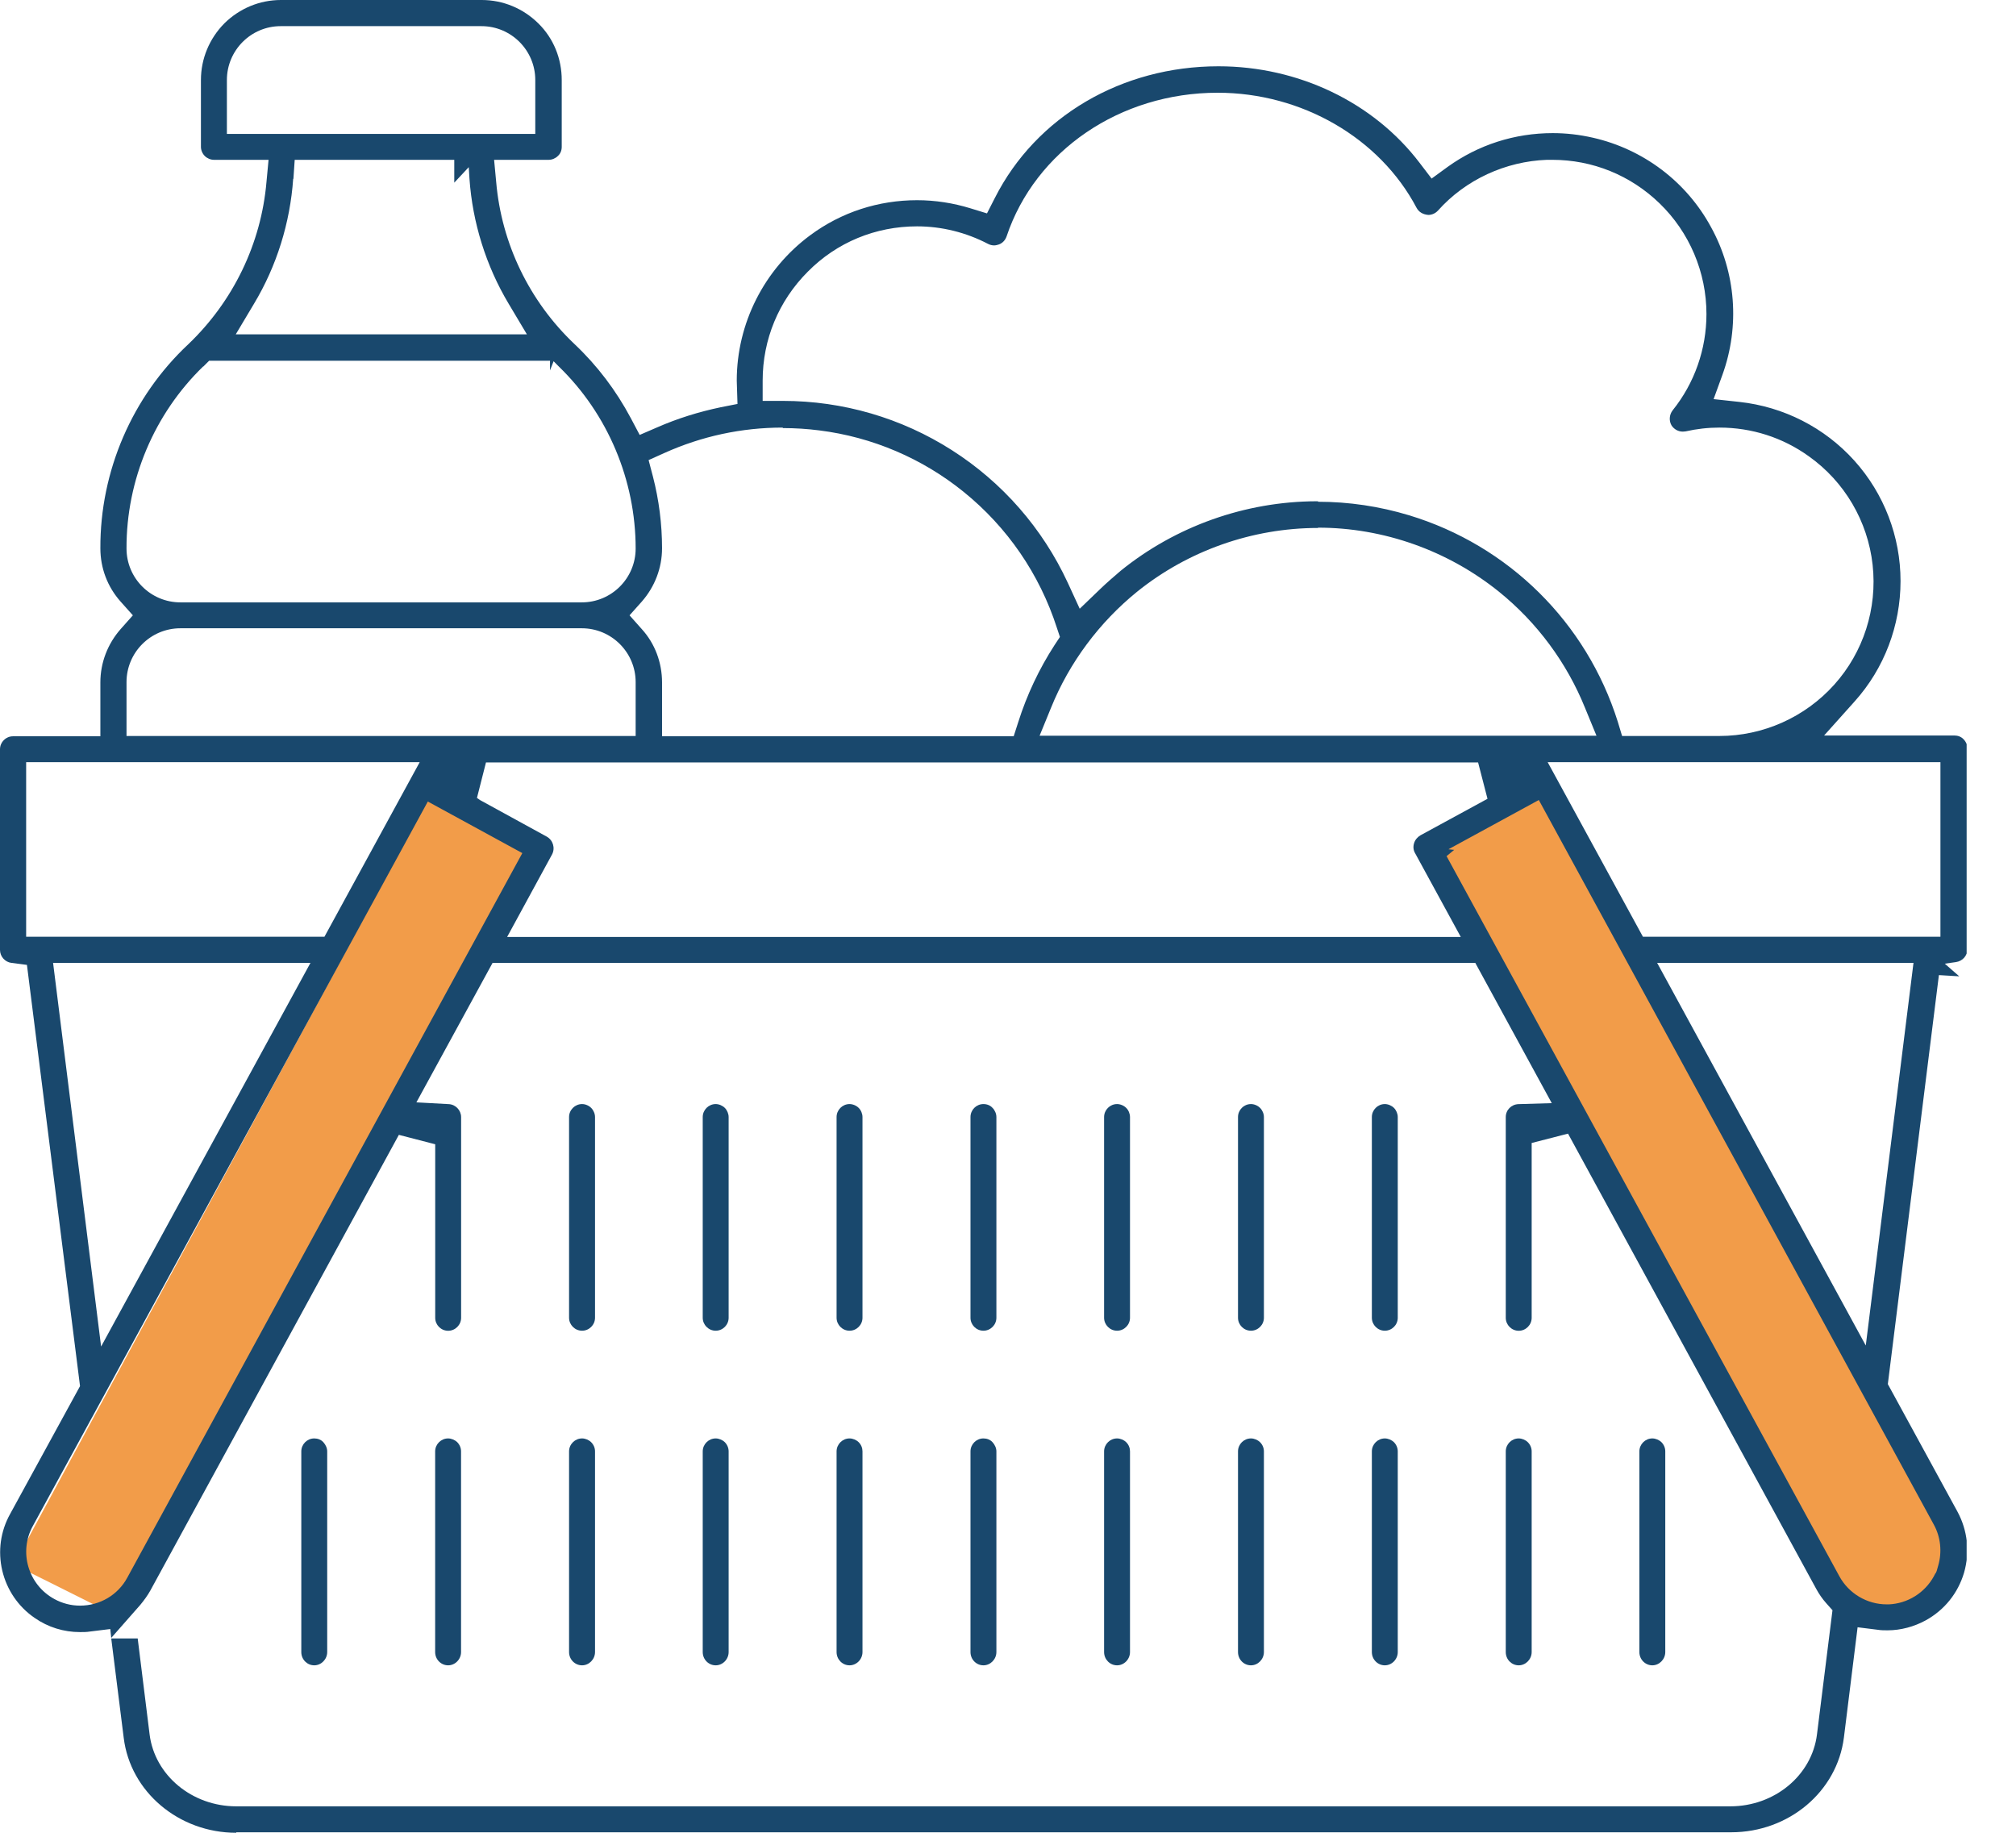 <svg width="33" height="30" viewBox="0 0 33 30" fill="none" xmlns="http://www.w3.org/2000/svg">
<g clip-path="url(#clip0_2656_16772)">
<path d="M25.251 13.016L23.5 13.897L29.983 25.874C30.216 26.169 30.861 26.648 31.559 26.227C32.262 25.803 31.85 24.876 31.559 24.468L25.251 13.02V13.016Z" fill="#F29C49"/>
<path d="M7.09 12.926L8.754 13.758L1.892 26.441L0.229 25.61L7.09 12.926Z" fill="#F29C49"/>
<path d="M5.144 27.259C5.027 27.259 4.932 27.163 4.932 27.042V23.757C4.932 23.641 5.027 23.545 5.144 23.545C5.202 23.545 5.256 23.566 5.293 23.607C5.331 23.649 5.356 23.703 5.356 23.757V27.042C5.356 27.159 5.26 27.259 5.144 27.259Z" fill="#19486D"/>
<path d="M7.335 27.259C7.219 27.259 7.123 27.163 7.123 27.042V23.757C7.123 23.641 7.219 23.545 7.335 23.545C7.389 23.545 7.447 23.57 7.485 23.607C7.526 23.649 7.547 23.703 7.547 23.757V27.042C7.547 27.159 7.452 27.259 7.335 27.259Z" fill="#19486D"/>
<path d="M9.528 21.782C9.411 21.782 9.315 21.686 9.315 21.57V18.284C9.315 18.168 9.411 18.072 9.528 18.072C9.582 18.072 9.64 18.097 9.677 18.135C9.715 18.172 9.74 18.23 9.74 18.284V21.57C9.74 21.686 9.644 21.782 9.528 21.782Z" fill="#19486D"/>
<path d="M9.528 27.259C9.411 27.259 9.315 27.163 9.315 27.042V23.757C9.315 23.641 9.411 23.545 9.528 23.545C9.582 23.545 9.64 23.57 9.677 23.607C9.719 23.649 9.74 23.703 9.74 23.757V27.042C9.74 27.159 9.644 27.259 9.528 27.259Z" fill="#19486D"/>
<path d="M11.715 21.782C11.599 21.782 11.503 21.686 11.503 21.57V18.284C11.503 18.168 11.599 18.072 11.715 18.072C11.769 18.072 11.827 18.097 11.865 18.135C11.902 18.172 11.927 18.23 11.927 18.284V21.57C11.927 21.686 11.832 21.782 11.715 21.782Z" fill="#19486D"/>
<path d="M11.715 27.259C11.599 27.259 11.503 27.163 11.503 27.042V23.757C11.503 23.641 11.599 23.545 11.715 23.545C11.769 23.545 11.827 23.57 11.865 23.607C11.906 23.649 11.927 23.703 11.927 23.757V27.042C11.927 27.159 11.832 27.259 11.715 27.259Z" fill="#19486D"/>
<path d="M20.477 21.782C20.36 21.782 20.265 21.686 20.265 21.57V18.284C20.265 18.168 20.36 18.072 20.477 18.072C20.531 18.072 20.589 18.097 20.626 18.135C20.664 18.172 20.689 18.23 20.689 18.284V21.57C20.689 21.686 20.593 21.782 20.477 21.782Z" fill="#19486D"/>
<path d="M20.477 27.259C20.36 27.259 20.265 27.163 20.265 27.042V23.757C20.265 23.641 20.36 23.545 20.477 23.545C20.531 23.545 20.589 23.57 20.626 23.607C20.668 23.649 20.689 23.703 20.689 23.757V27.042C20.689 27.159 20.593 27.259 20.477 27.259Z" fill="#19486D"/>
<path d="M22.668 21.782C22.552 21.782 22.456 21.686 22.456 21.57V18.284C22.456 18.168 22.552 18.072 22.668 18.072C22.722 18.072 22.78 18.097 22.818 18.135C22.855 18.172 22.88 18.23 22.88 18.284V21.57C22.88 21.686 22.785 21.782 22.668 21.782Z" fill="#19486D"/>
<path d="M22.668 27.259C22.552 27.259 22.456 27.163 22.456 27.042V23.757C22.456 23.641 22.552 23.545 22.668 23.545C22.722 23.545 22.78 23.57 22.818 23.607C22.859 23.649 22.88 23.703 22.88 23.757V27.042C22.88 27.159 22.785 27.259 22.668 27.259Z" fill="#19486D"/>
<path d="M24.86 27.259C24.743 27.259 24.648 27.163 24.648 27.042V23.757C24.648 23.641 24.743 23.545 24.86 23.545C24.914 23.545 24.972 23.57 25.009 23.607C25.051 23.649 25.072 23.703 25.072 23.757V27.042C25.072 27.159 24.976 27.259 24.86 27.259Z" fill="#19486D"/>
<path d="M27.047 27.259C26.931 27.259 26.835 27.163 26.835 27.042V23.757C26.835 23.641 26.931 23.545 27.047 23.545C27.101 23.545 27.159 23.57 27.197 23.607C27.238 23.649 27.259 23.703 27.259 23.757V27.042C27.259 27.159 27.163 27.259 27.047 27.259Z" fill="#19486D"/>
<path d="M16.098 21.782C15.981 21.782 15.886 21.686 15.886 21.57V18.284C15.886 18.168 15.981 18.072 16.098 18.072C16.156 18.072 16.21 18.093 16.247 18.135C16.285 18.172 16.31 18.23 16.31 18.284V21.57C16.31 21.686 16.214 21.782 16.098 21.782Z" fill="#19486D"/>
<path d="M16.098 27.259C15.981 27.259 15.886 27.163 15.886 27.042V23.757C15.886 23.641 15.981 23.545 16.098 23.545C16.156 23.545 16.21 23.566 16.247 23.607C16.285 23.649 16.31 23.703 16.31 23.757V27.042C16.31 27.159 16.214 27.259 16.098 27.259Z" fill="#19486D"/>
<path d="M13.906 21.782C13.79 21.782 13.694 21.686 13.694 21.57V18.284C13.694 18.168 13.79 18.072 13.906 18.072C13.96 18.072 14.019 18.097 14.056 18.135C14.094 18.172 14.118 18.23 14.118 18.284V21.57C14.118 21.686 14.023 21.782 13.906 21.782Z" fill="#19486D"/>
<path d="M13.906 27.259C13.79 27.259 13.694 27.163 13.694 27.042V23.757C13.694 23.641 13.79 23.545 13.906 23.545C13.96 23.545 14.019 23.57 14.056 23.607C14.098 23.649 14.118 23.703 14.118 23.757V27.042C14.118 27.159 14.023 27.259 13.906 27.259Z" fill="#19486D"/>
<path d="M18.285 21.782C18.169 21.782 18.073 21.686 18.073 21.57V18.284C18.073 18.168 18.169 18.072 18.285 18.072C18.339 18.072 18.398 18.097 18.435 18.135C18.473 18.172 18.497 18.23 18.497 18.284V21.57C18.497 21.686 18.402 21.782 18.285 21.782Z" fill="#19486D"/>
<path d="M18.285 27.259C18.169 27.259 18.073 27.163 18.073 27.042V23.757C18.073 23.641 18.169 23.545 18.285 23.545C18.339 23.545 18.398 23.57 18.435 23.607C18.477 23.649 18.497 23.703 18.497 23.757V27.042C18.497 27.159 18.402 27.259 18.285 27.259Z" fill="#19486D"/>
<path d="M3.867 30C2.928 30 2.133 29.331 2.025 28.445L1.821 26.819H2.254L2.449 28.391C2.533 29.06 3.144 29.567 3.867 29.567H28.324C29.048 29.567 29.659 29.06 29.742 28.391L29.996 26.357L29.896 26.245C29.829 26.17 29.775 26.091 29.73 26.008L25.667 18.556L25.072 18.709V21.571C25.072 21.687 24.976 21.783 24.86 21.783C24.744 21.783 24.648 21.687 24.648 21.571V18.285C24.648 18.169 24.739 18.077 24.856 18.073L25.401 18.057L24.149 15.761H8.063L6.816 18.044L7.344 18.073C7.456 18.077 7.548 18.173 7.548 18.285V21.571C7.548 21.687 7.452 21.783 7.336 21.783C7.219 21.783 7.124 21.687 7.124 21.571V18.73L6.529 18.576L2.462 26.033C2.416 26.116 2.358 26.195 2.296 26.27L1.821 26.81L1.805 26.665L1.472 26.706C1.418 26.715 1.364 26.715 1.31 26.715C1.044 26.715 0.786 26.636 0.566 26.482C0.299 26.299 0.112 26.024 0.037 25.708C-0.037 25.392 0.008 25.064 0.166 24.781L1.31 22.689L0.441 15.794L0.187 15.761C0.083 15.748 0 15.657 0 15.549V12.264C0 12.147 0.096 12.052 0.212 12.052H1.643V11.17C1.643 10.846 1.763 10.538 1.975 10.297L2.175 10.072L1.975 9.848C1.759 9.606 1.643 9.299 1.643 8.974C1.638 7.714 2.162 6.496 3.082 5.635C3.818 4.932 4.275 3.988 4.362 2.978L4.396 2.616H3.502C3.447 2.616 3.389 2.591 3.352 2.553C3.314 2.516 3.289 2.458 3.289 2.404V1.31C3.289 0.961 3.427 0.632 3.672 0.383C3.922 0.137 4.25 0 4.599 0H7.885C8.234 0 8.563 0.137 8.812 0.383C9.062 0.628 9.195 0.961 9.195 1.31V2.404C9.195 2.462 9.174 2.516 9.132 2.553C9.095 2.591 9.037 2.616 8.983 2.616H8.088L8.122 2.978C8.209 3.988 8.666 4.932 9.403 5.631C9.777 5.984 10.085 6.392 10.326 6.845L10.471 7.119L10.758 6.995C11.091 6.849 11.44 6.741 11.798 6.666L12.072 6.612L12.06 6.23C12.06 5.294 12.509 4.408 13.262 3.851C13.773 3.472 14.38 3.277 15.012 3.277C15.308 3.277 15.603 3.323 15.886 3.41L16.156 3.493L16.285 3.24C16.959 1.909 18.36 1.085 19.945 1.085C21.255 1.085 22.485 1.676 23.238 2.666L23.434 2.923L23.696 2.732C24.199 2.37 24.794 2.179 25.417 2.179C25.638 2.179 25.854 2.204 26.074 2.254C26.898 2.441 27.605 2.973 28.008 3.718C28.416 4.458 28.482 5.34 28.195 6.134L28.05 6.533L28.474 6.579C29.197 6.658 29.867 6.999 30.354 7.54C30.84 8.08 31.11 8.783 31.11 9.511C31.11 10.238 30.844 10.941 30.358 11.482L29.859 12.039H31.992C32.05 12.039 32.104 12.06 32.142 12.101C32.183 12.143 32.204 12.197 32.204 12.251V15.537C32.204 15.645 32.125 15.732 32.017 15.748L31.834 15.774L32.071 15.981L31.738 15.961L30.902 22.656L32.042 24.744C32.208 25.051 32.246 25.405 32.15 25.742C32.05 26.078 31.83 26.353 31.522 26.523C31.331 26.627 31.114 26.686 30.898 26.686C30.844 26.686 30.79 26.686 30.736 26.677L30.407 26.636L30.183 28.441C30.071 29.326 29.281 29.992 28.337 29.992H3.867V30ZM0.536 24.981C0.304 25.405 0.462 25.941 0.89 26.174C1.019 26.245 1.164 26.282 1.31 26.282C1.634 26.282 1.93 26.108 2.083 25.825L8.55 13.964L7.003 13.12L0.536 24.981ZM23.712 13.902L23.804 13.911L23.679 14.014L30.108 25.8C30.262 26.083 30.561 26.261 30.882 26.261C30.911 26.261 30.944 26.261 30.973 26.257C31.281 26.224 31.547 26.033 31.68 25.754H31.684L31.701 25.717L31.726 25.629C31.792 25.405 31.767 25.159 31.655 24.956L25.189 13.095L23.716 13.898L23.712 13.902ZM1.655 22.041L5.082 15.761H0.869L1.655 22.041ZM30.541 22.024L31.322 15.761H27.126L30.541 22.024ZM26.893 15.333H31.763V12.476H25.334L26.893 15.333ZM7.81 13.062L7.856 13.095L8.949 13.694C9.053 13.752 9.091 13.881 9.037 13.985L8.301 15.337H23.912L23.163 13.964C23.134 13.915 23.13 13.856 23.147 13.802C23.163 13.748 23.201 13.703 23.251 13.673L24.349 13.075L24.195 12.48H7.955L7.806 13.066L7.81 13.062ZM0.428 15.333H5.311L6.87 12.476H0.428V15.333ZM21.575 8.213C22.078 8.213 22.581 8.288 23.064 8.434C24.694 8.928 25.97 10.188 26.482 11.815L26.552 12.047H28.145C28.861 12.047 29.547 11.74 30.025 11.207C30.503 10.675 30.732 9.96 30.653 9.245C30.574 8.533 30.195 7.885 29.609 7.469C29.181 7.161 28.673 6.999 28.145 6.999C27.958 6.999 27.775 7.02 27.592 7.061C27.58 7.061 27.563 7.065 27.546 7.065C27.472 7.065 27.405 7.028 27.363 6.966C27.318 6.891 27.322 6.791 27.38 6.716C27.738 6.271 27.933 5.714 27.933 5.14C27.933 4.458 27.655 3.801 27.164 3.327C26.69 2.869 26.07 2.616 25.409 2.616C25.38 2.616 25.351 2.616 25.322 2.616C24.644 2.641 23.991 2.94 23.538 3.447C23.496 3.493 23.438 3.518 23.38 3.518C23.284 3.51 23.221 3.464 23.188 3.402C22.585 2.258 21.309 1.518 19.932 1.518C18.335 1.518 16.946 2.466 16.476 3.872C16.456 3.93 16.41 3.98 16.352 4.001C16.327 4.009 16.302 4.017 16.273 4.017C16.239 4.017 16.206 4.009 16.173 3.992C15.815 3.805 15.416 3.705 15.012 3.705C14.331 3.705 13.698 3.967 13.224 4.446C12.746 4.924 12.484 5.556 12.484 6.23V6.562H12.817C13.798 6.562 14.755 6.841 15.582 7.369C16.41 7.897 17.067 8.65 17.479 9.54L17.674 9.964L18.011 9.64C18.119 9.536 18.231 9.44 18.343 9.344C19.246 8.612 20.385 8.209 21.546 8.205H21.575V8.213ZM21.575 8.642C20.502 8.642 19.45 9.012 18.614 9.685C17.994 10.188 17.503 10.846 17.204 11.586L17.017 12.043H26.133L25.945 11.586C25.646 10.846 25.159 10.188 24.536 9.685C23.7 9.012 22.648 8.637 21.575 8.637V8.642ZM12.813 6.999C12.139 6.999 11.486 7.14 10.875 7.415L10.617 7.531L10.688 7.801C10.787 8.184 10.837 8.579 10.837 8.974C10.837 9.299 10.717 9.606 10.505 9.848L10.305 10.072L10.505 10.297C10.721 10.534 10.837 10.846 10.837 11.17V12.052H16.593L16.668 11.819C16.809 11.374 17.009 10.95 17.262 10.559L17.35 10.426L17.3 10.276C17.017 9.398 16.489 8.629 15.774 8.051C15.096 7.502 14.276 7.153 13.411 7.045C13.216 7.02 13.012 7.007 12.813 7.007V6.999ZM2.953 10.284C2.466 10.284 2.071 10.679 2.071 11.166V12.047H10.405V11.166C10.405 10.679 10.01 10.284 9.523 10.284H2.953ZM3.327 5.997C2.524 6.774 2.067 7.86 2.071 8.978C2.071 9.465 2.466 9.86 2.953 9.86H9.523C10.01 9.86 10.405 9.465 10.405 8.978C10.405 7.864 9.951 6.778 9.149 6.001L9.062 5.913L9.003 6.063V5.905H3.423L3.327 6.001V5.997ZM4.799 2.928C4.749 3.647 4.529 4.354 4.159 4.97L3.859 5.473H8.625L8.325 4.97C7.955 4.35 7.735 3.643 7.685 2.928L7.673 2.736L7.436 2.99V2.616H4.824L4.803 2.928H4.799ZM4.595 0.428C4.109 0.428 3.714 0.823 3.714 1.31V2.192H8.762V1.31C8.762 0.823 8.367 0.428 7.881 0.428H4.595Z" fill="#19486D"/>
</g>
<defs>
<clipPath id="clip0_2656_16772">
<rect width="32.192" height="30" fill="white"/>
</clipPath>
</defs>
</svg>
